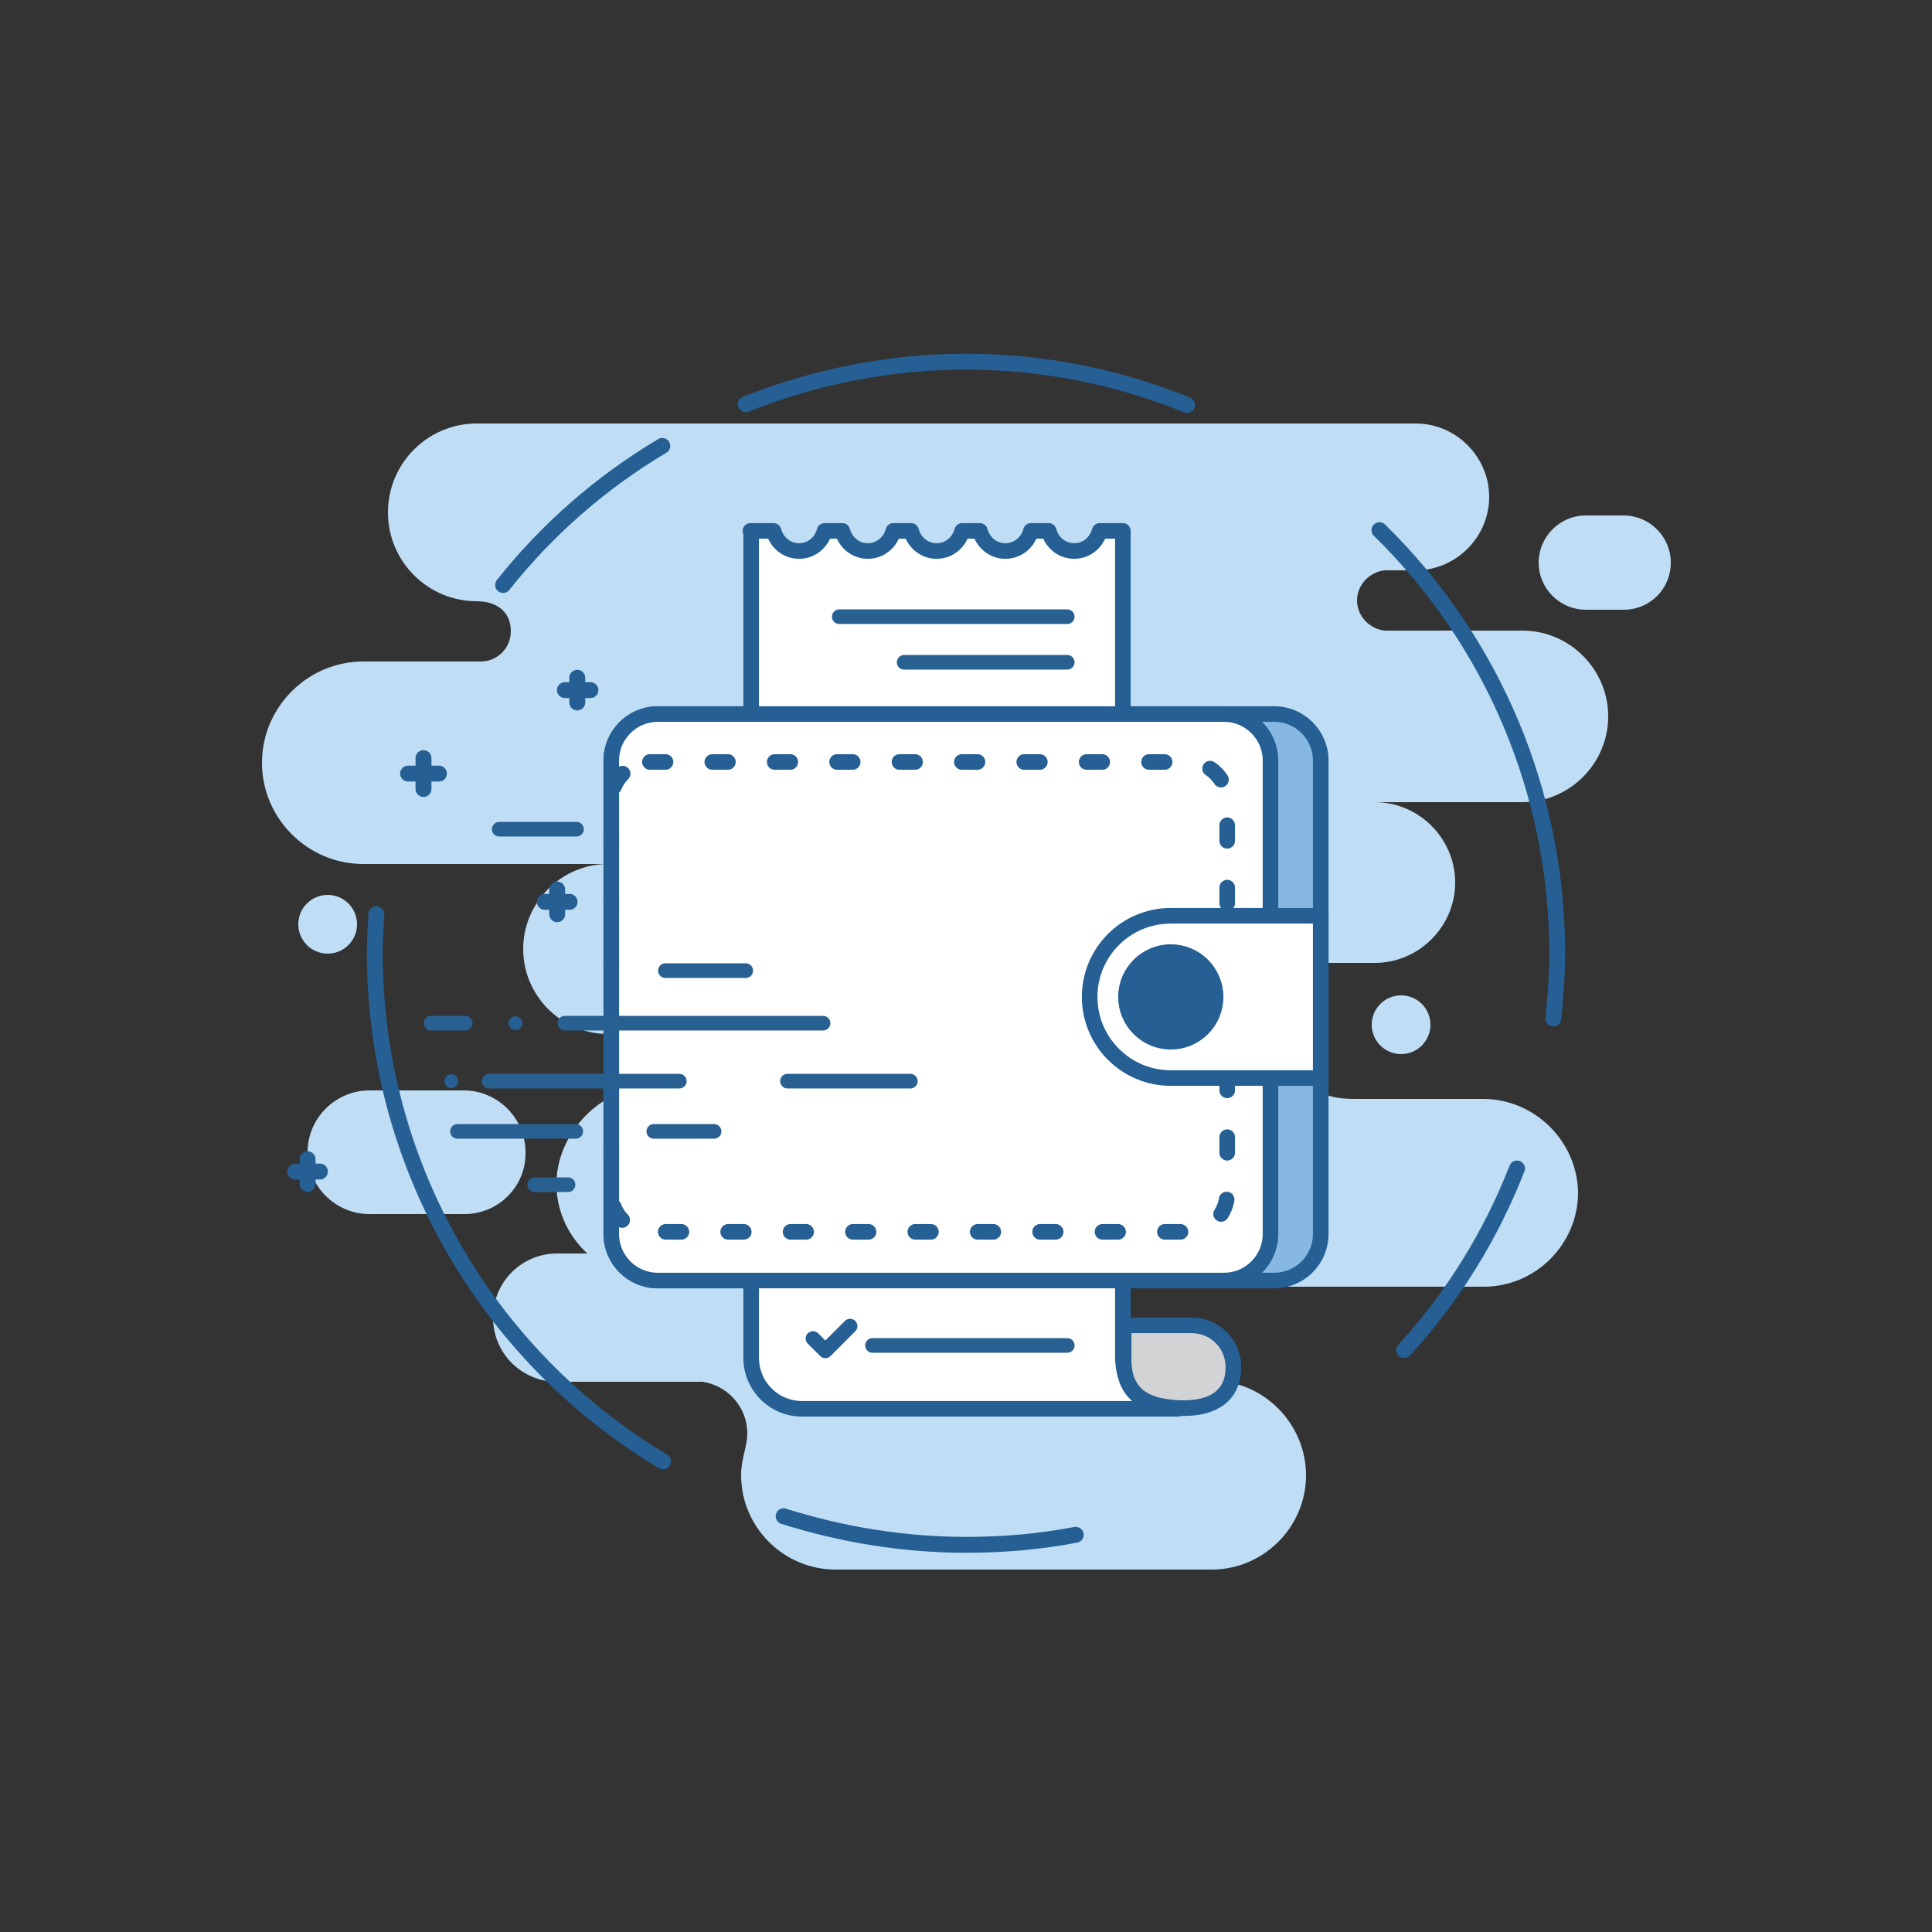 <?xml version="1.0" encoding="utf-8"?>
<!-- Generator: Adobe Illustrator 19.2.0, SVG Export Plug-In . SVG Version: 6.00 Build 0)  -->
<svg version="1.1" id="Layer_1" xmlns="http://www.w3.org/2000/svg" xmlns:xlink="http://www.w3.org/1999/xlink" x="0px" y="0px"
	 viewBox="0 0 250 250" style="enable-background:new 0 0 250 250;" xml:space="preserve">
<rect x="0" y="0" width="250" height="250" fill="#333333" stroke="none"/>
<style type="text/css">
	.st0{fill-rule:evenodd;clip-rule:evenodd;fill:#BFDEF5;}
	
		.st1{fill-rule:evenodd;clip-rule:evenodd;fill:none;stroke:#255F93;stroke-width:2.057;stroke-linecap:round;stroke-linejoin:round;stroke-miterlimit:22.926;}
	
		.st2{fill-rule:evenodd;clip-rule:evenodd;fill:none;stroke:#286092;stroke-width:1.896;stroke-linecap:round;stroke-linejoin:round;stroke-miterlimit:22.926;}
	.st3{fill-rule:evenodd;clip-rule:evenodd;fill:#FFFFFF;stroke:#255F93;stroke-width:1.897;stroke-miterlimit:22.926;}
	.st4{fill-rule:evenodd;clip-rule:evenodd;fill:#286092;stroke:#255F93;stroke-width:1.897;stroke-miterlimit:22.926;}
	.st5{fill-rule:evenodd;clip-rule:evenodd;fill:#D9DBDA;stroke:#255F93;stroke-width:2.331;stroke-miterlimit:22.926;}
	.st6{fill-rule:evenodd;clip-rule:evenodd;fill:#F7F8F9;stroke:#255F93;stroke-width:1.896;stroke-miterlimit:22.926;}
	.st7{fill-rule:evenodd;clip-rule:evenodd;fill:#255F93;}
	.st8{fill-rule:evenodd;clip-rule:evenodd;fill:#FFFFFF;stroke:#255F93;stroke-width:1.896;stroke-miterlimit:22.926;}
	.st9{fill-rule:evenodd;clip-rule:evenodd;fill:#87B8E3;stroke:#255F93;stroke-width:2.018;stroke-miterlimit:22.926;}
	
		.st10{fill-rule:evenodd;clip-rule:evenodd;fill:#FFFFFF;stroke:#255F93;stroke-width:2.018;stroke-linecap:round;stroke-linejoin:round;stroke-miterlimit:22.926;}
	.st11{fill-rule:evenodd;clip-rule:evenodd;fill:#FFFFFF;stroke:#255F93;stroke-width:2.018;stroke-miterlimit:22.926;}
	
		.st12{fill-rule:evenodd;clip-rule:evenodd;fill:none;stroke:#255F93;stroke-width:2.018;stroke-linecap:round;stroke-miterlimit:22.926;stroke-dasharray:2.018,6.055;}
	.st13{fill-rule:evenodd;clip-rule:evenodd;fill:#255F93;stroke:#255F93;stroke-width:2.018;stroke-miterlimit:22.926;}
	
		.st14{fill-rule:evenodd;clip-rule:evenodd;fill:none;stroke:#255F93;stroke-width:1.896;stroke-linecap:round;stroke-linejoin:round;stroke-miterlimit:22.926;}
	.st15{fill-rule:evenodd;clip-rule:evenodd;fill:#D1D3D4;stroke:#255F93;stroke-width:2.018;stroke-miterlimit:22.926;}
	.st16{fill-rule:evenodd;clip-rule:evenodd;fill:none;stroke:#255F93;stroke-width:2.018;stroke-miterlimit:22.926;}
	
		.st17{fill-rule:evenodd;clip-rule:evenodd;fill:none;stroke:#255F93;stroke-width:1.984;stroke-linecap:round;stroke-linejoin:round;stroke-miterlimit:22.926;}
	
		.st18{fill-rule:evenodd;clip-rule:evenodd;fill:none;stroke:#286092;stroke-width:1.984;stroke-linecap:round;stroke-linejoin:round;stroke-miterlimit:22.926;}
	
		.st19{fill-rule:evenodd;clip-rule:evenodd;fill:none;stroke:#255F93;stroke-width:1.984;stroke-linecap:round;stroke-linejoin:round;stroke-miterlimit:22.926;}
	
		.st20{fill-rule:evenodd;clip-rule:evenodd;fill:#E6E7E8;stroke:#E6E7E8;stroke-width:2.018;stroke-linecap:round;stroke-linejoin:round;stroke-miterlimit:22.926;}
	
		.st21{fill-rule:evenodd;clip-rule:evenodd;fill:#87B8E3;stroke:#255F93;stroke-width:2.018;stroke-linecap:round;stroke-linejoin:round;stroke-miterlimit:22.926;}
	
		.st22{fill-rule:evenodd;clip-rule:evenodd;fill:none;stroke:#255F93;stroke-width:2.018;stroke-linecap:round;stroke-linejoin:round;stroke-miterlimit:22.926;}
	
		.st23{fill-rule:evenodd;clip-rule:evenodd;fill:#FFFFFF;stroke:#255F93;stroke-width:1.984;stroke-linecap:round;stroke-linejoin:round;stroke-miterlimit:22.926;}
	.st24{fill-rule:evenodd;clip-rule:evenodd;fill:#80AFD6;}
	
		.st25{fill-rule:evenodd;clip-rule:evenodd;fill:none;stroke:#3F4243;stroke-width:1.417;stroke-linecap:round;stroke-linejoin:round;stroke-miterlimit:22.926;}
	
		.st26{fill-rule:evenodd;clip-rule:evenodd;fill:none;stroke:#F05B72;stroke-width:1.417;stroke-linecap:round;stroke-linejoin:round;stroke-miterlimit:22.926;}
	
		.st27{fill-rule:evenodd;clip-rule:evenodd;fill:#FFFFFF;stroke:#255F93;stroke-width:2.182;stroke-linecap:round;stroke-linejoin:round;stroke-miterlimit:22.926;}
	
		.st28{fill-rule:evenodd;clip-rule:evenodd;fill:#D1D3D4;stroke:#255F93;stroke-width:2.182;stroke-linecap:round;stroke-linejoin:round;stroke-miterlimit:22.926;}
	.st29{fill-rule:evenodd;clip-rule:evenodd;fill:#F05B72;}
	.st30{fill-rule:evenodd;clip-rule:evenodd;fill:#5D9ED5;}
	.st31{fill-rule:evenodd;clip-rule:evenodd;fill:#FFFFFF;stroke:#255F93;stroke-width:1.984;stroke-miterlimit:22.926;}
	.st32{fill-rule:evenodd;clip-rule:evenodd;fill:#FFFFFF;}
	
		.st33{fill-rule:evenodd;clip-rule:evenodd;fill:none;stroke:#255F93;stroke-width:1.984;stroke-linecap:round;stroke-linejoin:round;stroke-miterlimit:10;}
	
		.st34{fill-rule:evenodd;clip-rule:evenodd;fill:#EF413D;stroke:#255F93;stroke-width:1.984;stroke-linejoin:round;stroke-miterlimit:22.926;}
	.st35{fill-rule:evenodd;clip-rule:evenodd;fill:#CEE6F7;}
	
		.st36{fill-rule:evenodd;clip-rule:evenodd;fill:#FFFFFF;stroke:#336296;stroke-width:2.181;stroke-linecap:round;stroke-linejoin:round;stroke-miterlimit:22.926;}
	
		.st37{fill-rule:evenodd;clip-rule:evenodd;fill:#FFFFFF;stroke:#336296;stroke-width:2.182;stroke-linecap:round;stroke-linejoin:round;stroke-miterlimit:22.926;}
	
		.st38{fill-rule:evenodd;clip-rule:evenodd;fill:#FFFFFF;stroke:#336296;stroke-width:2.182;stroke-linecap:round;stroke-linejoin:round;stroke-miterlimit:22.926;}
	.st39{fill:none;stroke:#336296;stroke-width:1.984;stroke-linecap:round;stroke-linejoin:round;stroke-miterlimit:22.926;}
	
		.st40{fill-rule:evenodd;clip-rule:evenodd;fill:#FFFFFF;stroke:#336296;stroke-width:1.903;stroke-linecap:round;stroke-linejoin:round;stroke-miterlimit:22.926;}
	
		.st41{fill-rule:evenodd;clip-rule:evenodd;fill:#FFFFFF;stroke:#336296;stroke-width:2.018;stroke-linecap:round;stroke-linejoin:round;stroke-miterlimit:22.926;}
	
		.st42{fill-rule:evenodd;clip-rule:evenodd;fill:#97C0E6;stroke:#336296;stroke-width:2.018;stroke-linecap:round;stroke-linejoin:round;stroke-miterlimit:22.926;}
	.st43{fill:none;stroke:#336296;stroke-width:1.417;stroke-linecap:round;stroke-linejoin:round;stroke-miterlimit:22.926;}
	.st44{fill:none;stroke:#336296;stroke-width:1.417;stroke-miterlimit:22.926;}
	
		.st45{fill:none;stroke:#E7E7E7;stroke-width:0.85;stroke-linecap:round;stroke-linejoin:round;stroke-miterlimit:22.926;stroke-dasharray:0.85,2.551;}
	.st46{fill:none;stroke:#336396;stroke-width:1.896;stroke-linecap:round;stroke-linejoin:round;stroke-miterlimit:22.926;}
	.st47{fill-rule:evenodd;clip-rule:evenodd;fill:#336296;}
	
		.st48{fill:none;stroke:#97C0E6;stroke-width:0.85;stroke-linecap:round;stroke-linejoin:round;stroke-miterlimit:22.926;stroke-dasharray:0.85,2.551;}
	.st49{fill:none;stroke:#336296;stroke-width:2.018;stroke-miterlimit:22.926;}
	.st50{fill-rule:evenodd;clip-rule:evenodd;fill:#F79332;stroke:#336296;stroke-width:2.018;stroke-miterlimit:22.926;}
	.st51{fill-rule:evenodd;clip-rule:evenodd;fill:#FFFFFF;stroke:#336296;stroke-width:2.018;stroke-miterlimit:22.926;}
	.st52{fill:none;stroke:#336296;stroke-width:2.057;stroke-linecap:round;stroke-linejoin:round;stroke-miterlimit:22.926;}
	.st53{fill:none;stroke:#336296;stroke-width:2.018;stroke-linecap:round;stroke-linejoin:round;stroke-miterlimit:22.926;}
	.st54{fill:none;stroke:#336296;stroke-width:2.018;stroke-linecap:round;stroke-linejoin:round;stroke-miterlimit:10;}
</style>
<g>
	<path class="st0" d="M191.9,142.2h-16.5c-5.7,0-5.9-1.9-5.9-7.1c0-3.9-1.5-5.1-4.7-5.1c-1.5,0-2.7-1.2-2.7-2.7v0
		c0-1.5,1.2-2.7,2.7-2.7h4.7h8.4c5.7,0,10.4-4.7,10.4-10.4v0c0-5.7-4.7-10.4-10.4-10.4H197c6.1,0,11.1-5,11.1-11.1v0
		c0-6.1-5-11.1-11.1-11.1h-14.6h-3.6c0.1,0,0.3,0,0.4,0c-2-0.2-3.6-1.9-3.6-3.9v0c0-2,1.6-3.7,3.6-3.9c-0.1,0-0.3,0-0.4,0h3.6h0.8
		c5.2,0,9.5-4.3,9.5-9.5v0c0-5.2-4.3-9.5-9.5-9.5h-13.7h-1.7c-19.7,0-39.3,0-59,0h-1.7h-0.9H61.7c-6.4,0-11.5,5.2-11.5,11.5v0
		c0,6.4,5.2,11.5,11.5,11.5c2.4,0,4.4,1.2,4.4,3.9v0c0,2.2-1.8,3.9-3.9,3.9h-0.7H47c-7.2,0-13.1,5.9-13.1,13.1v0
		c0,7.2,5.9,13.1,13.1,13.1h31.7c-6.1,0-11,5-11,11v0c0,6.1,5,11,11,11h1.4H87c1.9,0.1,3.4,1.6,3.4,3.4v0c0,1.9-1.5,3.4-3.4,3.4
		h-3.6C77.2,141.2,72,147,72,153.2l0,0c0,3.6,1.6,6.8,4,9h-3.9c-4.6,0-8.3,3.7-8.3,8.3v0c0,4.6,3.7,8.3,8.3,8.3h3.8h14l1,0
		c3.3,0.5,5.8,3.3,5.8,6.7v0c0,1.7-0.8,3.2-0.8,5.4l0,0c0,6.7,5.5,12.2,12.2,12.2h48.7c6.7,0,12.2-5.5,12.2-12.2l0,0
		c0-5.9-4.3-10.9-9.8-12c-0.8-0.1-11.2-0.2-12-0.2h-0.6c-3.4,0-6.1-2.7-6.1-6.1l0,0c0-3.4,2.7-6.1,6.1-6.1h39.7h5.7
		c6.7,0,12.2-5.5,12.2-12.2l0,0C204.1,147.7,198.6,142.2,191.9,142.2z"/>
	<path class="st0" d="M210.1,78.9h-4.9c-3.3,0-6.1-2.7-6.1-6.1v0c0-3.3,2.7-6.1,6.1-6.1h4.9c3.3,0,6.1,2.7,6.1,6.1v0
		C216.2,76.2,213.5,78.9,210.1,78.9z"/>
	<path class="st0" d="M60.1,157.1H47.8c-4.4,0-8-3.6-8-8v0c0-4.4,3.6-8,8-8h12.2c4.4,0,8,3.6,8,8v0
		C68.1,153.5,64.5,157.1,60.1,157.1z"/>
	<circle class="st0" cx="42.4" cy="119.6" r="3.8"/>
	<path class="st9" d="M85.1,92.4h79.8c3.3,0,6,2.7,6,6v61.3c0,3.3-2.7,6-6,6H85.1c-3.3,0-6-2.7-6-6V98.4
		C79.1,95.1,81.8,92.4,85.1,92.4z"/>
	<path class="st10" d="M97.1,68.7h3c0.4,1.5,1.7,2.6,3.3,2.6s2.9-1.1,3.3-2.6h2.3c0.4,1.5,1.7,2.6,3.3,2.6s2.9-1.1,3.3-2.6h2.3
		c0.4,1.5,1.7,2.6,3.3,2.6s2.9-1.1,3.3-2.6h2.3c0.4,1.5,1.7,2.6,3.3,2.6s2.9-1.1,3.3-2.6h2.3c0.4,1.5,1.7,2.6,3.3,2.6
		s2.9-1.1,3.3-2.6h3v105.2c0,0.7,0,1.3,0,2c0.1,1.8,0.5,4.6,5.6,6l1.5,0.4h-11.3h-37.3c-3.7,0-6.6-3-6.6-6.6V68.7z"/>
	<path class="st11" d="M85.1,92.4h73.3c3.3,0,6,2.7,6,6v61.3c0,3.3-2.7,6-6,6H85.1c-3.3,0-6-2.7-6-6V98.4
		C79.1,95.1,81.8,92.4,85.1,92.4z"/>
	<path class="st12" d="M84.1,98.6h69.7c2.7,0,5,2.2,5,5v50.8c0,2.7-2.2,5-5,5H84.1c-2.7,0-5-2.2-5-5v-50.8
		C79.1,100.9,81.4,98.6,84.1,98.6z"/>
	<path class="st11" d="M170.9,118.5h-19.4c-5.8,0-10.5,4.7-10.5,10.5l0,0c0,5.8,4.7,10.5,10.5,10.5h19.4V118.5z"/>
	<path class="st13" d="M151.5,134.8c3.2,0,5.8-2.6,5.8-5.8c0-3.2-2.6-5.8-5.8-5.8c-3.2,0-5.8,2.6-5.8,5.8
		C145.7,132.2,148.3,134.8,151.5,134.8z"/>
	<path class="st1" d="M178.5,68.6c14.7,14.4,23,34.1,23,54.7c0,2.8-0.2,5.7-0.5,8.5"/>
	<path class="st1" d="M196.3,151.2c-3.4,8.7-8.3,16.6-14.6,23.5"/>
	<path class="st1" d="M85.8,189.1c-23.1-13.8-37.3-38.8-37.3-65.7c0-1.7,0.1-3.4,0.2-5.1"/>
	<path class="st1" d="M139.2,198.6c-4.7,0.9-9.4,1.3-14.2,1.3c-8,0-16-1.3-23.6-3.7"/>
	<path class="st1" d="M96.5,52.3c9.1-3.6,18.7-5.5,28.5-5.5c9.8,0,19.5,1.9,28.6,5.6"/>
	<path class="st1" d="M65.1,75.7c5.7-7.2,12.7-13.3,20.6-18"/>
	<line class="st2" x1="138.1" y1="79.8" x2="108.6" y2="79.8"/>
	<line class="st2" x1="138.1" y1="85.7" x2="117" y2="85.7"/>
	<line class="st2" x1="138.1" y1="174.1" x2="112.9" y2="174.1"/>
	<polyline class="st14" points="110,171.6 106.8,174.8 105.2,173.2 	"/>
	<g>
		<line class="st1" x1="54.8" y1="102.1" x2="54.8" y2="98.1"/>
		<line class="st1" x1="52.8" y1="100.1" x2="56.8" y2="100.1"/>
	</g>
	<g>
		<line class="st1" x1="74.7" y1="90.9" x2="74.7" y2="87.7"/>
		<line class="st1" x1="73.1" y1="89.3" x2="76.4" y2="89.3"/>
	</g>
	<g>
		<line class="st1" x1="72.1" y1="118.3" x2="72.1" y2="115.1"/>
		<line class="st1" x1="70.5" y1="116.7" x2="73.7" y2="116.7"/>
	</g>
	<line class="st2" x1="60.2" y1="132.4" x2="55.8" y2="132.4"/>
	<line class="st2" x1="106.5" y1="132.4" x2="73.1" y2="132.4"/>
	<line class="st2" x1="73.5" y1="153.3" x2="69.2" y2="153.3"/>
	<line class="st2" x1="87.9" y1="139.9" x2="63.3" y2="139.9"/>
	<g>
		<line class="st1" x1="39.8" y1="153.2" x2="39.8" y2="150"/>
		<line class="st1" x1="38.2" y1="151.6" x2="41.4" y2="151.6"/>
	</g>
	<line class="st2" x1="96.5" y1="125.6" x2="86.1" y2="125.6"/>
	<line class="st2" x1="74.5" y1="146.4" x2="59.2" y2="146.4"/>
	<circle class="st7" cx="66.7" cy="132.4" r="0.9"/>
	<circle class="st0" cx="181.3" cy="132.6" r="3.8"/>
	<line class="st2" x1="84.6" y1="146.4" x2="92.4" y2="146.4"/>
	<path class="st15" d="M145.4,176.3v-4.8h8.8c3,0,5.4,2.4,5.4,5.4v0c0,5.4-5.5,5.8-9.5,5C145.9,181,145.5,178,145.4,176.3z"/>
	<line class="st2" x1="64.6" y1="107.3" x2="74.6" y2="107.3"/>
	<circle class="st7" cx="58.4" cy="139.9" r="0.9"/>
	<line class="st2" x1="117.8" y1="139.9" x2="101.9" y2="139.9"/>
</g>
</svg>
